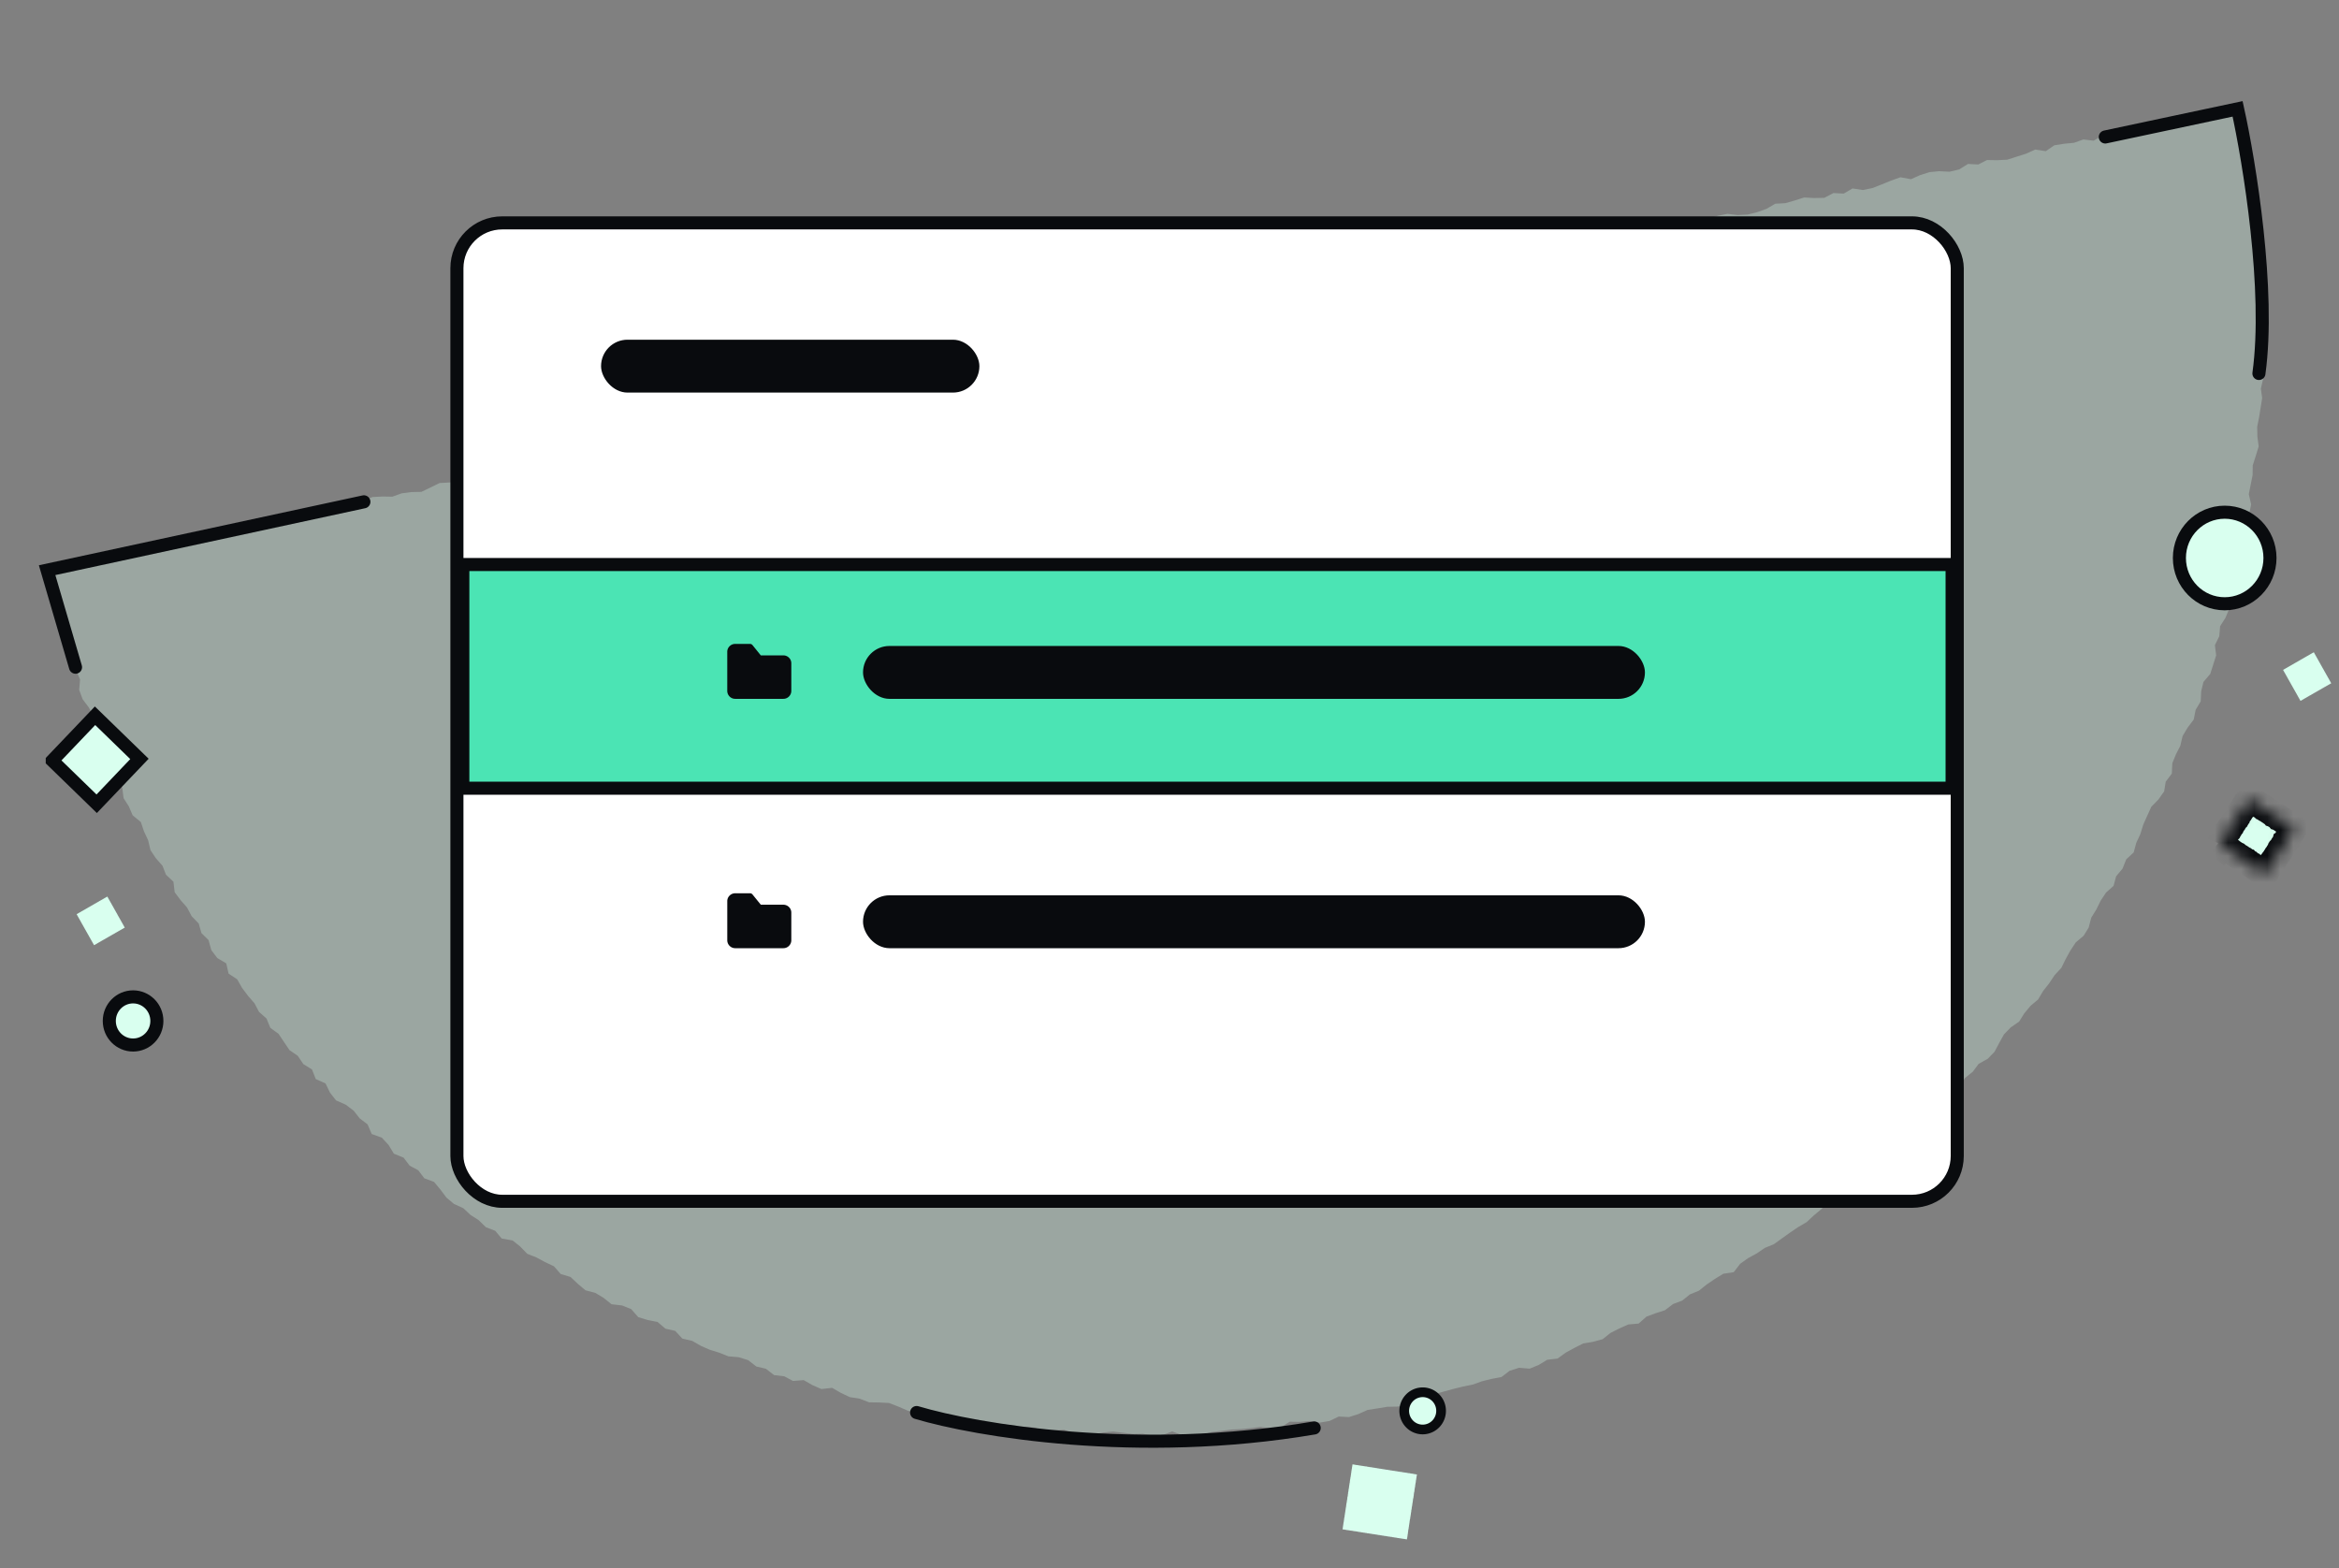 <svg xmlns="http://www.w3.org/2000/svg" width="179" height="120" fill="none"><rect width="100%" height="100%" fill="#808080" stroke="none"/><path fill="#D9FFEF" d="m171.256 8.495.353.553-.176.793.127.728.264.71.32.684-.094.77.346.714-.011.748-.064.745.208.733.072.726-.091.744.071.752.264.71-.066.771-.037.72.072.753.208.732-.065.746.154.73.071.752-.146.742-.009.721.153.757-.147.741.236.734-.174.74.099.754-.174.74.1.727-.119.742-.119.743-.145.715.017.75.098.753-.227.737-.227.71-.01.749-.145.715-.146.741.179.785-.145.714-.47.671-.037.747.07.78-.091.717-.442.672.177.812-.495.643.07.78-.307.679-.011.775-.28.68-.413.648-.066.772-.334.678.097.78-.226.711-.226.71-.521.616-.172.713-.039.774-.387.648-.146.742-.466.617-.387.65-.173.74-.332.65-.28.682-.04.8-.466.618-.119.742-.44.62-.545.56-.307.68-.306.68-.228.737-.305.653-.2.738-.571.532-.281.708-.492.59-.201.738-.57.506-.412.62-.334.679-.385.622-.202.765-.385.622-.597.505-.412.62-.36.65-.333.679-.518.562-.413.62-.465.591-.387.65-.568.478-.493.59-.385.622-.648.448-.517.535-.36.65-.36.677-.517.535-.701.392-.438.593-.596.478-.413.647-.361.677-.776.281-.361.677-.518.562-.517.535-.648.421-.646.395-.491.563-.517.535-.413.648-.775.254-.441.646-.465.592-.776.254-.62.423-.517.535-.62.423-.596.478-.542.507-.569.479-.543.507-.673.393-.62.423-.593.424-.622.45-.695.285-.62.423-.672.367-.593.424-.495.643-.795.12-.646.395-.62.423-.596.477-.695.285-.596.478-.693.259-.623.476-.72.231-.693.258-.599.531-.793.067-.696.312-.67.34-.596.477-.745.203-.742.122-.67.34-.672.367-.621.45-.795.093-.646.395-.695.285-.813-.068-.719.23-.623.476-.77.148-.717.177-.721.258-.742.149-.717.177-.745.203-.718.204-.718.203-.743.15-.651.501-.74.096-.763.014-.741.123-.769.121-.696.312-.72.231-.787-.041-.698.339-.741.123-.783-.121-.766.068-.762-.012-.703.445-.738.069-.784-.12-.74.096-.738.069-.765.041-.74.096-.767.094-.745.203-.76-.039-.739.069-.775-.28-.75.282-.737.043-.755-.146-.763.015-.757-.093-.758-.092-.739.069-.77.148-.756-.119-.764.041-.721-.277-.764.041-.766.068-.721-.278-.76-.066-.768.122-.72-.305-.759-.065-.763.014-.761-.012-.724-.224-.719-.331-.798.173-.691-.33-.755-.145-.794.093-.724-.224-.693-.303-.72-.278-.761-.039-.762-.012-.721-.278-.756-.119-.692-.329-.661-.382-.822.092-.692-.303-.662-.381-.82.065-.662-.355-.785-.094-.63-.487-.726-.17-.629-.487-.723-.225-.787-.066-.694-.277-.723-.224-.693-.303-.662-.381-.753-.173-.542-.589-.754-.172-.6-.512-.755-.146-.724-.224-.541-.616-.694-.276-.812-.095-.602-.486-.634-.38-.752-.199-.575-.484-.572-.537-.75-.226-.516-.588-.691-.33-.663-.354-.694-.276-.544-.563-.576-.457-.836-.15-.488-.587-.72-.277-.546-.536-.633-.407-.546-.51-.718-.33-.575-.484-.46-.612-.487-.587-.748-.279-.46-.611-.662-.355-.46-.612-.747-.306-.402-.662-.516-.561-.776-.28-.317-.739-.603-.459-.46-.585-.604-.459-.745-.332-.46-.585-.346-.713-.746-.332-.29-.737-.66-.408-.43-.637-.632-.434-.43-.637-.406-.609-.63-.46-.291-.71-.574-.511-.348-.66-.489-.56-.459-.611-.375-.661-.659-.435-.178-.785-.688-.41-.459-.611-.207-.76-.545-.536-.208-.732-.543-.563-.348-.66-.49-.56-.459-.611-.095-.807-.572-.538-.266-.682-.515-.588-.405-.609-.18-.758-.319-.685-.237-.707-.627-.514-.293-.683-.403-.636-.097-.78-.375-.661-.488-.587-.154-.73-.237-.707-.237-.707-.43-.638-.237-.707-.043-.778-.375-.66-.46-.612-.263-.71.067-.798-.292-.684-.21-.706-.512-.64.066-.773-.264-.709-.292-.683-.154-.73-.347-.687.093-.77-.483-.667-.154-.73.035-.693.712-.097.7-.392.742-.123.72-.23.764-.042.714-.124.745-.202.764-.041.67-.34.811.121.697-.312.74-.096.74-.122.723-.284.715-.15.812.094.67-.34.743-.149.698-.338.807.201.651-.501.789.013.741-.122.717-.177.742-.15.762.013.673-.394.788.04.742-.149.742-.122.651-.502.764-.04.742-.123.696-.312.764-.041.762.012.72-.257.74-.096.764-.015.697-.338.698-.339.764-.041.74-.096.765-.041.72-.257.698-.339.76.039.698-.339.764-.04.717-.178.743-.15.74-.122.72-.23.744-.176.717-.177.743-.15.807.175.719-.204.696-.312.72-.23.809.148.675-.447.736-.015.747-.23.741-.122.762.012.676-.447.761.013.742-.123.742-.15.743-.148.718-.204.762.012.678-.5.762.012.787.04.72-.23.716-.177.766-.068.675-.42.783.12.718-.204.767-.094.674-.394.764-.04.672-.368.786.067.699-.365.763-.014.763-.015.74-.096.699-.365.742-.15.721-.257.76.04.765-.042.677-.473.808.175.718-.204.695-.285.767-.095.72-.23.694-.286.784.12.722-.283.718-.204.786.067.72-.23.72-.258.738-.043.768-.12.695-.286.695-.285.767-.095.718-.204.788.04.718-.203.763-.015.742-.149.674-.393.72-.258.81.149.674-.42.74-.096.718-.204.764-.041.723-.284.808.175.716-.177.698-.34.718-.203.72-.23.742-.15.766-.068.761.013.721-.258.743-.149.717-.177.742-.15.698-.338.764-.041.763-.015.673-.393.81.148.74-.095.722-.284.715-.15.745-.203.717-.178.744-.175.763-.015.676-.447.763-.014.694-.259.787.04.766-.067.696-.312.741-.123.743-.149.693-.259.744-.175.788.04.673-.394.807.202.696-.312.719-.23.789.013.697-.312.763-.014.718-.204.699-.366.809.149.673-.394.72-.23.742-.15.785.094.764-.04.717-.178.721-.257.673-.394.764-.04.718-.205.72-.23.787.04.763-.015.699-.365.788.04.673-.393.784.12.742-.149.722-.284.695-.285.721-.257.809.148.697-.312.719-.23.739-.07.787.04.744-.175.675-.42.787.04.67-.34.789.013.765-.04.719-.231.72-.23.696-.313.811.122.648-.448.769-.121.738-.07.721-.257.785.094.673-.394.811.122.739-.096.699-.365.723-.284.716-.177.765-.041.787.04.695-.286.766-.067.718-.204.766-.068.72-.257.721-.258.732.065Z" opacity=".3"/><rect width="114.818" height="74.879" x="34.967" y="17.058" fill="#fff" stroke="#090B0E" rx="3.467"/><path fill="#4BE4B4" stroke="#090B0E" d="M35.419 43.204h113.973v17.119H35.419z"/><path fill="#D9FFEF" stroke="#090B0E" d="m4 58.209 3.273-3.431 3.399 3.303-3.273 3.431L4 58.21Z"/><path fill="#090B0E" fill-rule="evenodd" d="M59.944 72.567H56.27a.608.608 0 0 1-.613-.601v-3.002c0-.332.275-.602.613-.602h1.127c.073 0 .143.034.19.091l.637.786h1.721c.338 0 .613.27.613.602v2.125a.608.608 0 0 1-.613.601Z" clip-rule="evenodd"/><rect width="59.838" height="4.047" x="66.046" y="68.52" fill="#090B0E" rx="2.024"/><path fill="#090B0E" fill-rule="evenodd" d="M59.944 53.483h-3.676a.608.608 0 0 1-.612-.601V49.88c0-.332.275-.602.612-.602h1.128c.073 0 .143.034.19.091l.636.787h1.722c.338 0 .613.27.613.601v2.125a.608.608 0 0 1-.613.601Z" clip-rule="evenodd"/><rect width="59.838" height="4.047" x="66.046" y="49.437" fill="#090B0E" rx="2.024"/><rect width="28.953" height="4.047" x="45.998" y="25.998" fill="#090B0E" rx="2.024"/><path stroke="#090B0E" stroke-linecap="round" d="m161.114 10.483 10.127-2.152c.909 4.113 2.508 13.922 1.631 20.251M70.146 108.103c4.514 1.35 16.92 3.476 30.428 1.181M5.78 51.062l-2.174-7.426 24.242-5.231"/><path fill="#D9FFEF" stroke="#090B0E" d="M173.718 42.703c0 1.94-1.556 3.504-3.466 3.504-1.91 0-3.466-1.564-3.466-3.504s1.556-3.503 3.466-3.503c1.91 0 3.466 1.564 3.466 3.503Z"/><mask id="a" fill="#fff"><path d="m169.88 64.578.019.011.02.015.018.016.022.011.017.02.022.012.022.011.019.017.021.011.019.017.025.008.019.014.018.018.021.012.022.012.02.014.021.012.023.01.017.019.023.01.02.015.02.013.024.01.02.014.02.013.021.014.015.022.024.008.019.018.023.009.02.014.019.015.023.01.016.02.025.008.02.013.021.014.018.018.024.009.021.011.017.02.023.01.02.012.017.02.024.008.022.013.021.013.019.015.021.013.02.013.021.014.02.014.018.018.02.015.021.012.02.015.023.01.02.013.023.011.015.022.021.013.021.012.024.008.019.016.018.018.024.01.018.017.025.007.021.012.014.022.024.01.018.016.024.009.022.011.02.016.021.011.017.02.021.011.02.017.022.01.021.014.021.012.022.011.018.018.021.013.02.014.019.018.024.008.017.018.021.013.021.012.024.009.018.018.021.013.019.015.022.011.02.016.021.011.017.019.026.006.017.02.025.006.02.014.019.016.022.01.016.021.022.011.019.017.02.013.024.01.017.018.023.01.019.016.02.015.023.01.021.012.021.013.019.015.024.01.017.018.023.01.022.012.015.022.021.012.021.015.02.013.025.006.021.014.016.02.021.014.024.008.021.012.021.013.015.023.023.009.02.015.018.016.024.01.024.01.018.015.02.016.023.009.019.016.017.02.026.004.019.016.017.019.022.01.019.018.026.006.016.02.024.008.021.013.018.017.019.016.022.01.02.016.024.009.018.018.02.014.021.013.023.01.019.016.02.016.022.01.019.016.019.015.023.01.01-.021.017-.02.01-.022.019-.017.008-.025.015-.02.012-.02.016-.02.014-.02.016-.02.011-.022.018-.018.009-.023.01-.023.019-.017.013-.021.014-.02.012-.023.017-.018.014-.02.007-.025.018-.018.011-.022.013-.022.014-.02.015-.02.014-.02.013-.021.015-.02.005-.025.022-.016.009-.024.012-.02.018-.018.009-.025.016-.019.009-.023.018-.019.014-.019.016-.02.011-.021.013-.022.009-.024.019-.017.012-.021.01-.023.02-.017.006-.025.016-.02.013-.02.019-.018.008-.024.017-.019.013-.02.009-.024.016-.02.015-.019.011-.023.016-.017.012-.024.011-.022.015-.019.013-.022.011-.021.019-.017.009-.024.014-.02.012-.022.013-.021.017-.019.017-.019.008-.024.012-.02.02-.018.012-.022.013-.02.012-.022.017-.018.01-.023.01-.023.014-.021.017-.019.013-.02.009-.024.02-.016.009-.024.012-.022.02-.017.007-.023.015-.021.017-.019.009-.023.019-.017.005-.025.018-.019.019-.017.006-.026.014-.02.012-.022.019-.017.012-.022.011-.022.012-.02.021-.018.008-.023.017-.019.009-.023.014-.021.015-.02.014-.02.017-.02.009-.022.013-.02.016-.02.007-.026.022-.014.01-.023.013-.02.016-.02.014-.021.008-.025.016-.018.012-.023.011-.022.02-.016.015-.02.005-.026.013-.022.022-.014.007-.025.02-.016.013-.021.013-.022.013-.021.006-.026.016-.019.017-.018.011-.023.014-.02.014-.021.01-.022.02-.017.011-.022.009-.024.015-.02.014-.02.015-.02.017-.019.006-.026.014-.019.016-.02.014-.02.011-.023.018-.017.013-.021.009-.023.017-.02.009-.023.014-.021.017-.019.012-.02.012-.023.014-.02.02-.017.01-.022.013-.023.013-.02.017-.021-.023-.013-.022-.013-.018-.016-.022-.012-.021-.013-.02-.015-.02-.014-.02-.013-.02-.015-.023-.01-.019-.016-.02-.014-.019-.016-.024-.009-.019-.017-.02-.013-.02-.015-.02-.014-.021-.014-.025-.005-.019-.017-.021-.012-.016-.02-.027-.005-.016-.02-.021-.013-.021-.013-.024-.008-.019-.015-.02-.015-.017-.02-.025-.006-.021-.013-.017-.02-.021-.013-.022-.01-.018-.017-.024-.009-.017-.018-.021-.013-.02-.014-.022-.012-.018-.017-.021-.014-.025-.007-.021-.012-.019-.017-.02-.013-.02-.014-.018-.017-.022-.011-.021-.015-.022-.01-.018-.018-.021-.012-.022-.013-.021-.012-.02-.016-.019-.015-.025-.006-.017-.02-.024-.007-.02-.017-.016-.018-.02-.015-.023-.01-.02-.015-.021-.012-.022-.011-.022-.012-.018-.02-.02-.011-.02-.016-.019-.015-.023-.01-.024-.008-.015-.021-.023-.012-.024-.008-.019-.016-.021-.012-.021-.014-.019-.015-.02-.014-.018-.018-.021-.013-.023-.009-.019-.016-.02-.016-.024-.008-.021-.012-.02-.013-.018-.018-.019-.017-.022-.011-.023-.01-.021-.013-.02-.014-.017-.02-.021-.011-.022-.012-.018-.018-.023-.01-.018-.017-.022-.01-.022-.014-.018-.015-.024-.008-.019-.017-.022-.01-.02-.016-.02-.013-.018-.018-.024-.008-.018-.02-.022-.01-.023-.01-.017-.018-.023-.012-.018-.016-.024-.009-.019-.015-.02-.016-.021-.012-.023-.01-.018-.017-.019-.016-.025-.009-.019-.014-.019-.017-.02-.013-.02-.015-.024-.008-.021-.013-.019-.016-.021-.014-.02-.014-.02-.014-.018-.017-.023-.011-.018-.017-.025-.007-.021-.014-.019-.016-.019-.014-.023-.01-.021-.015-.019-.014-.023-.011-.017-.019-.023-.01-.017-.019-.023-.01-.02-.013-.019-.017-.025-.007-.017-.02-.021-.01-.023-.013-.016-.02-.026-.005-.02-.014-.017-.019-.025-.007-.018-.018-.021-.013-.02-.014-.02-.01-.017.014-.014.02-.008.026-.012.02-.021.016-.014.022-.005.024-.016.02-.012.021-.019.018-.014.02-.012.022-.015.02-.007.025-.02.017-.008.024-.014.02-.014.02-.014.02-.017.019-.009.024-.016.018-.014.022-.007.024-.014.02-.014.02-.02.018-.008.024-.016.018-.012.022-.016.019-.013.022-.009.023-.014.02-.012.023-.017.017-.011.023-.014.02-.014.021-.013.02-.018.019-.015.019-.008.024-.017.019-.014.02-.007.025-.014.02-.021.016-.01.023-.017.019-.01.022-.015.021-.01.022-.018.018-.013.02-.009.025-.014.02-.014.02-.014.022-.014.019-.014.021-.011.023-.011.021-.021.016-.013.022-.013.02-.007.026-.017.018-.012.021-.014.021-.014.02-.016.02-.008.024-.018.018-.009.024-.02.016-.011.022-.014.02-.01.024-.017.017-.013.022-.011.023-.013.02-.017.018-.007.026-.014.02-.02.017-.01.023-.01.022-.017.019-.014.02-.012.022-.016.019-.016.02-.008.023-.012.022-.015.019-.013.022-.018.018-.011.022-.011.022-.016.02-.015.018-.015.02-.006.026-.016.018-.013.022-.019.018-.01.023-.01.022-.019.017-.008.025-.015.02-.013.02-.011.023-.02.016-.009.024-.014.02-.018.019-.01.022-.012.022-.019.017-.005.026-.017.019-.015.02-.012.022-.011.022-.013.02-.014.021-.013.02-.019.018-.015.02-.009.024-.012.021-.012.023-.021.015-.011.022-.009.024-.015.02-.013.02-.015.02-.011.023-.016.02-.018.017-.013.021-.008.024-.014.022-.019.016-.009.025-.016.017-.008.025-.019.017-.009.024-.016.02-.013.021-.014.02-.011.022-.016.019-.014.021-.01.023-.013.02-.014.022-.015.02-.017.017-.008.024-.016.02-.015.02-.009.021Z"/></mask><path fill="#D9FFEF" stroke="#090B0E" stroke-width="2" d="m169.88 64.578.019.011.02.015.018.016.022.011.017.02.022.012.022.011.019.017.021.011.019.017.025.008.019.014.018.018.021.012.022.012.02.014.021.012.023.01.017.019.023.01.02.015.02.013.024.01.02.014.02.013.021.014.015.022.024.008.019.018.023.009.02.014.019.015.023.01.016.02.025.008.02.013.021.014.018.018.024.009.021.011.017.02.023.01.02.012.017.02.024.008.022.013.021.013.019.015.021.013.02.013.021.014.02.014.018.018.02.015.021.012.02.015.023.01.02.013.023.011.015.022.021.013.021.012.024.008.019.016.018.018.024.01.018.017.025.007.021.012.014.022.024.01.018.016.024.009.022.011.02.016.021.011.017.02.021.011.02.017.022.01.021.014.021.012.022.011.018.018.021.013.02.014.019.018.024.008.017.018.021.013.021.012.024.009.018.018.021.013.019.015.022.011.02.016.021.011.017.019.026.006.017.02.025.006.02.014.019.016.022.01.016.021.022.011.019.017.02.013.024.01.017.018.023.01.019.016.02.015.023.01.021.012.021.013.019.015.024.01.017.018.023.01.022.012.015.022.021.012.021.015.02.013.025.006.021.014.016.02.021.014.024.008.021.012.021.013.015.023.023.009.02.015.018.016.024.01.024.01.018.015.02.016.023.009.019.016.017.02.026.004.019.016.017.019.022.01.019.018.026.006.016.02.024.008.021.013.018.017.019.016.022.01.02.016.024.009.018.018.02.014.021.013.023.01.019.016.02.016.022.01.019.016.019.015.023.01.01-.021.017-.02.01-.022.019-.017.008-.025.015-.02.012-.02.016-.02.014-.02.016-.02.011-.022.018-.018.009-.023.01-.023.019-.017.013-.021.014-.02.012-.023.017-.018.014-.02.007-.025.018-.018.011-.022.013-.022.014-.02.015-.02.014-.02.013-.021.015-.02.005-.025.022-.016.009-.024.012-.02.018-.018.009-.025.016-.019.009-.023.018-.019.014-.019.016-.02.011-.021.013-.022.009-.024.019-.017.012-.021.01-.023.02-.017.006-.025.016-.02.013-.02.019-.018.008-.024.017-.019.013-.02.009-.024.016-.02.015-.019.011-.023.016-.017.012-.024.011-.022.015-.019.013-.022.011-.021.019-.017.009-.024.014-.02.012-.022.013-.021.017-.019.017-.019.008-.024.012-.02.02-.018.012-.022.013-.02.012-.022.017-.018.01-.023.01-.023.014-.021.017-.019.013-.02.009-.024.02-.016.009-.024.012-.022.02-.017.007-.023.015-.021.017-.019.009-.023.019-.017.005-.025.018-.019.019-.017.006-.026.014-.02.012-.022.019-.017.012-.022.011-.022.012-.02.021-.018.008-.023.017-.019.009-.023.014-.021.015-.02.014-.02.017-.02.009-.022.013-.02.016-.02.007-.026.022-.014.01-.023.013-.02.016-.02.014-.021.008-.025.016-.018.012-.023.011-.022.02-.016.015-.02.005-.026.013-.022.022-.014.007-.025.02-.016.013-.021.013-.022.013-.021.006-.026.016-.019.017-.018.011-.023.014-.02.014-.021.01-.022.02-.017.011-.022.009-.024.015-.02.014-.02.015-.02.017-.019.006-.026.014-.019.016-.02.014-.02.011-.023.018-.017.013-.021.009-.023.017-.02.009-.023.014-.021.017-.019.012-.02.012-.023.014-.02.02-.017.01-.022.013-.023.013-.02.017-.021-.023-.013-.022-.013-.018-.016-.022-.012-.021-.013-.02-.015-.02-.014-.02-.013-.02-.015-.023-.01-.019-.016-.02-.014-.019-.016-.024-.009-.019-.017-.02-.013-.02-.015-.02-.014-.021-.014-.025-.005-.019-.017-.021-.012-.016-.02-.027-.005-.016-.02-.021-.013-.021-.013-.024-.008-.019-.015-.02-.015-.017-.02-.025-.006-.021-.013-.017-.02-.021-.013-.022-.01-.018-.017-.024-.009-.017-.018-.021-.013-.02-.014-.022-.012-.018-.017-.021-.014-.025-.007-.021-.012-.019-.017-.02-.013-.02-.014-.018-.017-.022-.011-.021-.015-.022-.01-.018-.018-.021-.012-.022-.013-.021-.012-.02-.016-.019-.015-.025-.006-.017-.02-.024-.007-.02-.017-.016-.018-.02-.015-.023-.01-.02-.015-.021-.012-.022-.011-.022-.012-.018-.02-.02-.011-.02-.016-.019-.015-.023-.01-.024-.008-.015-.021-.023-.012-.024-.008-.019-.016-.021-.012-.021-.014-.019-.015-.02-.014-.018-.018-.021-.013-.023-.009-.019-.016-.02-.016-.024-.008-.021-.012-.02-.013-.018-.018-.019-.017-.022-.011-.023-.01-.021-.013-.02-.014-.017-.02-.021-.011-.022-.012-.018-.018-.023-.01-.018-.017-.022-.01-.022-.014-.018-.015-.024-.008-.019-.017-.022-.01-.02-.016-.02-.013-.018-.018-.024-.008-.018-.02-.022-.01-.023-.01-.017-.018-.023-.012-.018-.016-.024-.009-.019-.015-.02-.016-.021-.012-.023-.01-.018-.017-.019-.016-.025-.009-.019-.014-.019-.017-.02-.013-.02-.015-.024-.008-.021-.013-.019-.016-.021-.014-.02-.014-.02-.014-.018-.017-.023-.011-.018-.017-.025-.007-.021-.014-.019-.016-.019-.014-.023-.01-.021-.015-.019-.014-.023-.011-.017-.019-.023-.01-.017-.019-.023-.01-.02-.013-.019-.017-.025-.007-.017-.02-.021-.01-.023-.013-.016-.02-.026-.005-.02-.014-.017-.019-.025-.007-.018-.018-.021-.013-.02-.014-.02-.01-.017.014-.014.02-.008.026-.012.02-.021.016-.014.022-.005.024-.016.02-.012.021-.019.018-.014.02-.012.022-.015.02-.007.025-.02.017-.008.024-.014.02-.014.02-.014.02-.017.019-.009.024-.016.018-.014.022-.007.024-.014.02-.014.02-.02.018-.008.024-.016.018-.012.022-.016.019-.013.022-.009.023-.014.02-.012.023-.017.017-.011.023-.014.02-.014.021-.013.02-.018.019-.015.019-.008.024-.017.019-.014.02-.007.025-.014.02-.021.016-.01.023-.017.019-.01.022-.015.021-.01.022-.018.018-.013.02-.009.025-.014.02-.014.02-.014.022-.014.019-.014.021-.011.023-.011.021-.021.016-.013.022-.013.02-.007.026-.017.018-.012.021-.014.021-.014.02-.016.02-.008.024-.018.018-.009.024-.02.016-.011.022-.014.02-.01.024-.017.017-.013.022-.011.023-.013.02-.017.018-.007.026-.014.02-.02.017-.01.023-.01.022-.017.019-.014.02-.012.022-.016.019-.016.02-.008.023-.012.022-.015.019-.013.022-.018.018-.011.022-.011.022-.016.02-.015.018-.015.02-.006.026-.016.018-.013.022-.019.018-.01.023-.01.022-.019.017-.008.025-.015.02-.013.02-.011.023-.02.016-.009.024-.014.02-.018.019-.01.022-.012.022-.019.017-.005.026-.017.019-.015.02-.012.022-.011.022-.013.02-.014.021-.013.02-.019.018-.015.02-.009.024-.012.021-.012.023-.021.015-.011.022-.009.024-.015.02-.013.02-.015.02-.011.023-.016.02-.018.017-.013.021-.008.024-.014.022-.019.016-.009.025-.016.017-.008.025-.019.017-.009.024-.016.02-.013.021-.014.02-.011.022-.016.019-.014.021-.01.023-.013.02-.014.022-.015.02-.017.017-.008.024-.016.02-.015.02-.009.021Z" mask="url(#a)"/><path fill="#D9FFEF" d="m7.199 72.337.012-.008.015-.007.014-.006.013-.01.017-.003.013-.01.014-.009.015-.006.013-.01.015-.006.012-.012.014-.007.016-.005.013-.009.014-.01.014-.006.013-.01.013-.01.016-.005.012-.01.015-.007.014-.008.013-.01.014-.009.013-.008.015-.008.017-.002.012-.012.015-.005.013-.011.014-.008.014-.007.013-.01.017-.003.011-.013.014-.008.014-.008.016-.005.012-.011.013-.01.017-.004.012-.01.014-.008.016-.004.012-.012.014-.009.014-.008.014-.007.014-.009.014-.008.014-.007.014-.008.016-.005.015-.007.013-.01.015-.007.012-.01.014-.008.013-.01.017-.003.014-.008.013-.009.012-.011.015-.007.016-.005.012-.011.016-.005.011-.013.014-.009.017-.002.012-.01.016-.007.012-.011.013-.01.015-.006.013-.01.016-.003.013-.01.015-.006.013-.01.014-.009.014-.008.013-.01.015-.005.015-.008.014-.008.015-.006.012-.011.016-.005.014-.008.013-.009.012-.011.016-.006.014-.008.014-.007.013-.01.015-.006.013-.01.016-.004.011-.014.017-.004.011-.013.014-.007.015-.006.013-.01.017-.003.012-.01.016-.006.014-.008.013-.01.015-.005.013-.011.014-.007.015-.007.013-.01.013-.009.014-.009.015-.006.012-.011.016-.005.012-.011.014-.009.017-.002.014-.009.014-.008.014-.008.011-.013.015-.008.016-.003.014-.008.012-.012.013-.009.014-.008.017-.002.013-.011.015-.007.014-.006.013-.011.013-.011.014-.006.015-.007.012-.011.016-.006.016-.004.01-.015.015-.006.016-.004.013-.01.016-.006.01-.013.017-.004.012-.012.014-.008.015-.005.015-.007.013-.01.015-.007.012-.011.016-.005.014-.008.014-.008.013-.01.015-.008.015-.006.012-.01.016-.007.014-.006.012-.01-.01-.013-.005-.016-.01-.012-.005-.017-.011-.012-.007-.015-.009-.013-.006-.015-.008-.014-.006-.016-.01-.013-.004-.016-.011-.012-.01-.013-.004-.017-.009-.013-.007-.015-.01-.013-.005-.016-.007-.014-.013-.012-.005-.016-.009-.013-.009-.014-.007-.014-.007-.015-.007-.014-.009-.014-.007-.015-.013-.011-.003-.017-.01-.013-.009-.013-.004-.016-.012-.012-.006-.016-.011-.012-.005-.016-.007-.014-.007-.016-.01-.013-.008-.014-.01-.012-.005-.017-.009-.013-.01-.013-.003-.016-.013-.012-.007-.015-.008-.014-.004-.016-.011-.012-.007-.016-.008-.014-.01-.012-.007-.015-.007-.015-.01-.013-.005-.015-.01-.014-.01-.013-.006-.014-.008-.015-.01-.013-.003-.016-.011-.013-.009-.014-.008-.014L9 70.018l-.005-.016-.006-.016-.012-.012-.008-.013-.004-.017-.009-.014-.008-.014-.009-.013-.005-.016-.01-.012-.01-.013-.009-.015-.005-.015-.008-.014-.011-.013-.003-.016-.012-.012-.009-.015-.004-.016-.01-.012-.008-.014-.006-.016-.011-.012-.004-.017-.013-.01-.005-.016-.005-.017-.012-.011-.008-.014-.009-.014-.004-.016-.01-.013-.009-.014-.008-.013-.004-.018-.011-.011-.006-.016-.01-.012-.008-.015-.007-.014-.007-.015-.007-.015-.01-.013-.008-.014-.007-.015-.012-.012-.002-.017-.01-.013-.008-.014-.007-.015-.008-.014-.011-.013-.006-.015-.01-.013-.009-.013-.003-.017-.008-.015-.013-.01-.009-.015-.002-.017-.012-.012-.003-.017-.008-.013-.009-.015-.008-.013-.013-.012-.006-.015-.006-.015-.01-.014-.007-.014-.008-.014-.01-.013-.004-.017-.009-.013-.01-.012-.008-.015-.008-.015-.006-.014-.006-.016-.014-.011-.006-.014-.007-.015-.008-.015-.01-.013-.004-.016-.008-.014-.01-.013-.006-.015-.012-.012-.008-.015-.005-.016-.009-.013-.009-.013-.007-.015-.004-.017-.01-.013-.01-.013-.007-.014-.007-.017-.014.01-.014.009-.015.006-.014.01-.014.007-.014.008-.014.007-.014.008-.014.008-.013.01-.015.007-.014.007-.015.006-.012.012-.016.006-.013.008-.015.007-.014.008-.014.008-.011.013-.015.006-.014.008-.016.004-.01.014-.017.004-.014.008-.014.008-.012.012-.014.008-.015.007-.016.003-.012.013-.013.009-.017.004-.014.008-.013.01-.014.006-.013.011-.016.004-.014.01-.014.007-.013.009-.015.006-.015.008-.011.012-.013.01-.016.005-.014.008-.014.007-.015.006-.013.01-.014.008-.013.01-.016.005-.013.009-.014.009-.014.008-.015.007-.014.007-.011.013-.016.004-.012.012-.015.006-.016.005-.014.007-.013.01-.015.008-.013.009-.013.009-.014.01-.016.004-.013.008-.015.007-.015.007-.012.01-.012.012-.017.003-.014.01-.011.012-.015.006-.014.009-.014.008-.015.007-.014.007-.015.005-.014.009-.012.01-.015.007-.015.007-.012.012-.013.008-.014.008-.016.005-.015.007-.013.009-.013.01-.014.01-.014.007-.016.003-.013.01-.014.01-.015.004-.013.01-.015.006-.013.01-.014.009-.015.006-.012.012-.015.006-.013.01-.015.007-.013.008-.016.005-.012.012-.016.004-.013.01-.012.01-.016.005-.014.01-.014.006-.013.011-.015.007-.015.007-.013.009-.012.01-.016.006-.015.006-.012.012-.014.007-.016.006-.013.008-.015.007-.012.012-.014.008-.014.007-.015.008-.014.008-.014.007-.015.006-.014.01-.015.005-.011.013-.015.008-.015.006-.014.008-.013.01-.014.008-.014.007-.013.01-.016.005-.013.01-.016.004-.013.01-.013.009-.016.006-.011.012-.016.005-.014.009-.013.01-.017.003-.01.014-.015.007-.016.004-.011.013-.016.005-.014.009-.014.007-.011.009.002.014.008.015.012.012.009.013.002.017.008.015.013.01.007.016.008.013.005.016.007.015.01.013.006.015.013.012.003.017.012.012.007.014.008.015.007.014.006.015.011.012.006.015.008.015.012.012.007.014.008.015.004.016.011.012.006.015.01.014.005.015.009.014.011.012.007.014.01.014.004.016.01.013.008.014.008.015.008.014.005.015.006.015.012.012.006.016.007.014.012.012.008.014.003.017.01.013.006.015.01.013.007.015.01.013.005.016.008.014.01.012.01.015.006.014.009.014.006.015.008.014.01.013.01.013.002.017.009.014.007.014.013.012.006.015.008.014.008.015.007.014.007.015.012.012.004.016.012.012.003.017.01.013.006.014.012.013.004.016.01.014.009.013.008.014.005.016.013.011.007.015.004.016.01.013.01.013.006.016.007.014.01.013.006.015.006.016.011.012.009.013.007.015.008.014.005.016.01.013.01.013.006.015.006.015.007.015.014.011.005.015.009.014.004.016.01.013.01.013.005.016.011.012.008.015.008.014.009.013.003.017.012.012.007.015.005.016.01.013.01.013.004.016.013.011.006.016.006.014.01.014.01.013.007.014.008.015.008.014.004.016.007.015.012.012.008.013.01.014.002.017.01.014.01.012.008.015.008.014.007.015.01.013.006.015.005.016.008.014.011.012.008.014.004.017.012.012.005.015.012.012.004.016.011.013.007.015.008.014.007.014.01.013.006.016.008.014.01.013.008.014.009.014.006.015.005.016.012.012.006.015.008.015.009.011ZM176.055 53.638l.012-.008.015-.007.015-.006.013-.01.016-.004.014-.009.013-.01.015-.006.013-.009.015-.006.012-.012.014-.007.016-.005.014-.009.013-.01.014-.007.013-.009.013-.01.016-.005.013-.01.015-.007.013-.008.013-.011.014-.008.014-.008.014-.008.017-.002.012-.012.016-.005.012-.012.014-.007.015-.007.012-.01.017-.004.012-.012.013-.008.015-.008.016-.005.012-.011.013-.01.016-.004.013-.01.013-.008.017-.004.012-.012.014-.009.013-.008.015-.007.013-.009.014-.008.015-.008.013-.008.016-.005.015-.007.013-.009.015-.007.013-.01.013-.008.014-.01.017-.003.013-.008.013-.009.012-.012.016-.006.015-.005.013-.011.015-.005.012-.013.013-.009.017-.002.013-.011.015-.006.012-.011.013-.01.015-.007.013-.009.017-.004.013-.009.015-.006.013-.01.014-.009.013-.009.013-.009.016-.005.014-.009.014-.007.016-.006.012-.011.015-.005.014-.009.013-.008.012-.012.016-.005.014-.008.015-.007.013-.01.014-.007.014-.009.016-.004.011-.014.016-.004.011-.013.014-.007.016-.006.012-.01.017-.003.013-.01.015-.006.014-.008.013-.01.015-.005.014-.011.014-.007.015-.007.012-.01.014-.009.014-.009.014-.007.012-.01.016-.005.013-.011.014-.009.017-.003.013-.008.015-.008.013-.008.012-.013.014-.008.017-.003.013-.008.012-.012.013-.01.015-.007.017-.002.012-.011.015-.007.015-.006.013-.011.012-.011.015-.006.015-.007.012-.011.015-.007.016-.004.011-.014.015-.006.016-.004.013-.01.015-.006.011-.014.017-.003.011-.012.015-.008.015-.006.015-.006.013-.01.015-.007.012-.012.015-.005.014-.007.015-.008.012-.01.015-.008.015-.006.013-.01.015-.007.014-.007.013-.01-.01-.012-.005-.016-.011-.013-.004-.016-.012-.012-.007-.015-.008-.014-.007-.015-.007-.014-.007-.015-.009-.013-.005-.016-.011-.013-.01-.012-.004-.017-.008-.013-.008-.015-.009-.013-.006-.016-.007-.014-.012-.012-.005-.016-.009-.013-.009-.014-.007-.014-.007-.015-.008-.014-.008-.015-.007-.014-.014-.011-.002-.017-.011-.013-.009-.013-.004-.017-.012-.012-.006-.015-.011-.012-.005-.016-.007-.015-.007-.015-.009-.013-.008-.014-.011-.013-.005-.016-.008-.013-.01-.013-.004-.017-.013-.011-.007-.015-.008-.014-.004-.016-.011-.013-.006-.015-.008-.014-.011-.012-.006-.015-.007-.015-.01-.014-.005-.014-.011-.014-.009-.013-.006-.015-.009-.014-.009-.013-.004-.017-.011-.012-.008-.014-.009-.014-.008-.014-.006-.015-.005-.016-.012-.012-.009-.014-.003-.016-.009-.014-.009-.014-.008-.013-.006-.016-.01-.013-.01-.012-.008-.015-.006-.016-.008-.013-.011-.013-.003-.017-.011-.012-.009-.014-.004-.016-.011-.012-.008-.014-.006-.016-.011-.013-.003-.016-.014-.01-.005-.017-.004-.016-.013-.011-.008-.014-.009-.014-.004-.016-.009-.014-.009-.013-.009-.014-.003-.017-.012-.011-.005-.016-.011-.013-.008-.014-.006-.014-.008-.015-.006-.016-.011-.012-.007-.014-.007-.015-.013-.012-.002-.017-.01-.013-.008-.014-.006-.015-.008-.015-.012-.012-.005-.015-.01-.013-.009-.014-.004-.016-.007-.015-.013-.01-.009-.015-.002-.017-.012-.012-.003-.017-.008-.014-.009-.014-.009-.013-.012-.012-.007-.015-.005-.015-.01-.014-.007-.014-.009-.014-.009-.013-.004-.017-.009-.013-.011-.012-.008-.015-.007-.015-.007-.014-.006-.016-.013-.011-.007-.015-.007-.015-.007-.014-.01-.013-.004-.017-.009-.013-.01-.013-.006-.015-.012-.013-.007-.014-.006-.016-.008-.013-.009-.014-.008-.014-.004-.017-.009-.013-.01-.014-.008-.014-.007-.016-.014.01-.014.008-.015.007-.013.01-.014.007-.015.008-.014.007-.013.008-.015.008-.013.01-.015.006-.014.008-.015.006-.012.012-.015.005-.014.008-.015.008-.014.007-.014.009-.011.012-.015.007-.013.008-.017.004-.01.014-.017.004-.014.008-.014.008-.012.012-.014.007-.015.007-.016.004-.011.013-.014.009-.016.004-.014.008-.013.01-.015.006-.012.01-.016.005-.014.01-.014.006-.013.01-.016.005-.014.009-.012.012-.013.01-.015.005-.014.008-.014.007-.016.006-.012.01-.015.007-.013.01-.015.006-.014.008-.014.01-.013.008-.015.007-.014.007-.012.013-.016.004-.012.012-.015.006-.015.004-.015.008-.013.01-.014.007-.014.01-.013.009-.013.01-.017.004-.013.008-.015.007-.014.007-.013.01-.012.012-.017.003-.013.01-.012.012-.015.006-.014.009-.013.008-.015.006-.014.008-.016.005-.013.008-.013.011-.015.007-.015.007-.012.012-.013.008-.014.008-.015.005-.016.007-.013.009-.012.01-.014.01-.014.006-.017.004-.013.01-.014.009-.015.005-.013.01-.015.006-.013.01-.014.009-.014.006-.012.011-.015.007-.013.01-.015.007-.014.008-.016.005-.012.011-.016.005-.012.01-.013.01-.016.005-.013.01-.015.006-.012.01-.015.008-.015.007-.013.008-.013.01-.016.007-.015.006-.012.012-.014.007-.015.006-.014.008-.014.007-.012.012-.014.008-.015.007-.015.008-.013.008-.015.007-.015.006-.013.01-.015.005-.012.013-.014.008-.015.006-.014.007-.013.01-.014.008-.014.008-.014.01-.016.004-.012.01-.017.005-.012.01-.014.009-.015.005-.012.013-.016.004-.013.01-.014.009-.016.004-.011.013-.014.008-.016.004-.012.013-.015.005-.014.008-.015.008-.011.009.003.014.007.014.013.012.008.014.003.017.008.014.012.011.007.015.009.014.004.016.008.015.009.013.007.015.012.012.004.016.012.013.007.014.007.014.008.014.005.016.012.012.005.015.008.015.013.011.007.015.007.014.004.017.012.012.005.015.01.014.006.014.008.015.011.012.008.014.009.014.005.015.01.014.007.014.008.015.008.013.005.016.007.015.012.012.005.015.008.015.012.011.008.015.002.017.011.012.005.016.01.013.008.015.009.013.006.016.007.014.011.012.009.014.007.014.008.015.007.014.008.015.009.013.01.013.002.017.009.014.008.014.013.012.005.015.009.014.007.015.008.014.006.015.012.012.005.016.011.012.003.017.01.013.007.014.011.013.005.016.009.014.009.013.008.014.005.016.013.011.008.015.004.016.01.013.01.013.005.015.008.015.009.013.006.015.006.015.012.013.008.013.007.015.009.014.005.016.01.013.009.013.006.015.007.015.007.015.013.01.005.016.009.014.005.016.01.013.01.013.004.016.012.012.007.015.008.014.009.013.004.017.011.012.008.015.005.015.009.014.01.013.004.016.013.011.006.016.007.014.009.014.01.013.008.014.007.015.008.013.005.017.007.015.011.012.009.013.009.014.003.017.009.014.011.012.007.015.008.014.007.014.01.014.006.015.005.016.008.014.012.012.008.014.004.017.011.012.006.015.011.012.005.016.011.012.006.016.009.014.006.014.01.013.006.016.009.014.01.013.008.013.008.015.007.015.005.015.011.012.007.016.007.014.009.012ZM107.667 117.809l.003-.027.006-.03.009-.028v-.03l.014-.028.002-.031.002-.029.008-.03.002-.029.008-.03-.003-.031.006-.028.01-.029.003-.029.003-.031.005-.029.002-.03-.001-.03.012-.028v-.031l.007-.029.004-.029v-.032l.004-.029.005-.029.004-.03.017-.028-.003-.03.009-.03-.001-.03.005-.029.007-.03v-.03l.014-.028-.004-.031.004-.029.005-.03.01-.029-.001-.031.002-.029.011-.029v-.03l.004-.029.013-.028-.003-.031.004-.031.003-.029.007-.03.003-.029.004-.029.006-.03.004-.029.011-.029.007-.03.002-.029.007-.03v-.03l.004-.029.001-.031.015-.028.005-.029.002-.03-.003-.031.008-.029.011-.029-.002-.03.011-.029-.006-.032.003-.029.017-.027-.002-.031.01-.029-.003-.031.002-.029.007-.03.001-.03.014-.028.001-.03.009-.029v-.03l.004-.03.003-.03.002-.029.009-.03.005-.03.005-.029.01-.029-.003-.031.011-.028.004-.029.003-.03-.003-.031.011-.028.004-.031.007-.028.001-.03.007-.03.002-.029.012-.029-.007-.032.013-.028-.005-.031.005-.029.008-.029.001-.03.014-.028.001-.03.01-.029.004-.029v-.032l.01-.027v-.032l.007-.028.007-.03-.001-.03.003-.03.004-.03.006-.029-.002-.03.012-.029-.001-.03.003-.031.016-.028.003-.029.006-.03.004-.029-.006-.031.005-.031.014-.028.005-.029-.003-.03.002-.03.004-.03.017-.028-.002-.03.007-.03.008-.028v-.032l-.002-.03.008-.028.007-.03-.002-.031.009-.029.013-.028-.008-.032.008-.028.012-.029.001-.03.009-.029-.007-.032.015-.027-.005-.032.005-.03.009-.028.009-.029v-.03l.007-.03-.003-.031.011-.028.005-.029.005-.03v-.031l.007-.029.008-.03-.001-.03.009-.029.006-.029v-.03l-.029-.001-.029-.009h-.03l-.028-.012-.03.003-.03-.007-.029-.003-.029-.007-.029-.006-.029-.008-.029-.002-.029-.011-.03.002-.03.001-.028-.013-.029-.004-.03-.006-.029-.001-.029-.01-.028-.006-.031.005-.029-.011-.029-.002-.031-.003-.028-.006-.029-.007-.029-.006-.03-.003-.028-.007-.032.007-.027-.016-.031.002-.029-.003-.028-.012-.03.003-.03-.009-.03.002-.028-.011-.029-.007-.029-.007-.029-.002-.031-.003-.03.002-.028-.012-.029-.003-.03-.001-.028-.013-.031.005-.029-.007-.029-.004-.028-.012-.031.002-.029-.009-.029-.004-.03.002-.029-.009-.028-.007-.031-.001-.028-.009-.031-.001-.029-.002-.028-.006-.031-.004-.029-.002-.028-.013-.03.002-.03-.005-.029-.003-.029-.003-.029-.01-.029-.009-.031.003-.029-.003-.028-.014-.03-.003-.029-.003-.029-.003-.029-.01-.03.001-.03-.001-.03-.005-.028-.009-.029-.005-.03.002-.028-.014-.031.003-.03-.004-.028-.013-.029.003-.03-.006-.029-.009-.03.002-.028-.014-.03.007-.029-.01-.028-.013-.031.006-.029-.004-.03-.004-.028-.012-.03-.002-.029-.002-.029-.003-.029-.015-.03.004-.028-.01-.03.001-.03-.005-.029-.007-.029-.006-.029-.008-.03.001-.029-.005-.03-.007-.03.004-.028-.017-.029.001-.029-.004-.029-.009-.03-.004-.031.003-.028-.01-.03-.001-.03-.001-.027-.015-.03-.006-.03.007-.031-.003-.027-.017-.031.004-.027-.014-.029-.005-.03-.003-.029-.003-.032.005-.029-.008-.027-.009-.031-.001-.029-.006-.03-.005h-.029l-.028-.014-.03-.002-.03.002-.03-.006-.029-.005-.029-.007-.029-.01-.031.007-.028-.007-.03-.007-.029-.006-.03-.001-.028-.012-.029-.003-.03.001-.029-.01-.031.003-.029-.006-.029-.009-.029-.003-.03-.002-.029-.006-.028-.013-.03-.001-.031-.002-.028-.005-.032-.009-.002.032-.004.031-.008.028-.002.031-.004.029-.006.03-.006.029-.004.029-.006.03v.03l-.008.03-.005.028-.008.03.003.031-.01.029-.004.029-.006.03-.005.028-.005.031.006.03-.009.029-.003.03-.013.028.008.032-.013.028-.004.029-.005.031.003.03-.006.029-.007.03-.013.028.006.031-.003.03-.014.028-.004.03-.001.03-.008.028.002.031-.012.028-.003.031-.006.029-.002.029-.009.03-.005.03.004.031-.001.03-.01.029-.004.029-.006.029-.009.029-.001.03-.006.03v.029l-.01.03-.003.029-.003.031-.004.029-.007.03-.006.028.005.031-.012.029.003.031-.008.029-.012.027-.006.03v.03l-.006.03-.002.03-.002.03-.002.031-.012.028-.003.029-.007.03-.007.029.001.03.003.031-.016.027-.002.031.004.031-.008.028-.003.031-.004.029-.007.03-.006.029-.011.028-.003.03.002.03-.008.03-.007.029.003.031-.003.03-.005.029-.01.028-.009.03-.002.029.001.031-.003.03-.006.029-.013.028-.002.03-.002.031-.011.027.001.032-.01.028v.03l-.004.03-.008.028.004.031-.009.03v.03l-.007.029-.005.029-.011.029.004.031-.012.028-.001.03v.031l-.01.028-.002.031-.008.028.001.031-.007.03-.007.029-.003.03.001.03-.01.029-.008.029.003.031-.005.029-.01.029-.004.029-.006.03.003.031-.004.029-.007.03-.006.03-.005.029-.005.03-.01.028-.001.031-.009.028.004.031-.004.03-.008.03-.006.028-.001.03-.004.031-.006.028-.001.031-.012.029.001.03-.012.029-.001.03-.003.029-.009.029.004.031-.012.029-.002.029-.002.031-.013.029.007.031-.006.029-.012.029.004.031-.009.029-.005.029-.005.03v.026l.023.012.03.006.03-.004.03.003.027.016.03.004.03-.006.029.008.029.003.029.012.029.006.03.002.029.007.031-.005.028.014.03-.003.029.005.03.006.028.006.029.009.031-.003.027.01.03.004.031-.004.029.006.029.005.028.014.031-.003.027.009.031.002.028.008.03.004.03-.002.029.005.031.003.027.01.031.001.028.006.03.004.029.005.029.011.028.006.03-.003.029.01.03.006.03-.005.03.005.027.016.03-.001.029.01h.029l.03.006.03.001.028.011.029.004.03-.002.03.005.029.005.03.005.028.007.03.005h.03l.029.002.028.016.03.003.029.005.031-.006.029.01.029.003.029.006.029.005.029.009.031-.005.028.012.031-.003.027.015.03.001.028.006.032-.001.027.01.03.004h.03l.029.005.028.011.031-.006.03.006.028.013h.06l.029.01.028.006.029.001.03.009.029.008.03-.003.029.003.029.007.03.004.028.01.03.001.029.002.03.008.028.007.029.007.032-.007.027.01.031.003.028.012h.059l.029.012.03-.003.03.006.029.005.029.001.028.015.03-.003.03.006.029.011h.029l.03.002.028.012.031-.007.029.01.028.007.031.002.03.001.028.004.03.006.029.004.028.012.03.008.03-.004.029.004.031.002.027.016.03.001.03-.001.03.006.028.004.03.007.029.001.03.008.028.011.029.004.031-.003.03.005.027.013.031-.003.028.009.03-.003.028.012.031-.001.029.008.03.003.028.007.03.001.029.008.03.005.03-.001.029.005.03.004.029.007.028.011.03-.003.029.008.03.006h.027Z"/><path fill="#D9FFEF" stroke="#090B0E" stroke-width=".742" d="M109.792 106.894c.591.511.66 1.41.153 2.008a1.401 1.401 0 0 1-1.989.156 1.434 1.434 0 0 1-.153-2.008 1.402 1.402 0 0 1 1.989-.156Z"/><path fill="#D9FFEF" stroke="#090B0E" d="M12.005 78.135c0 1.022-.82 1.842-1.82 1.842-1.002 0-1.821-.82-1.821-1.842 0-1.022.82-1.843 1.82-1.843 1.002 0 1.821.82 1.821 1.843Z"/></svg>